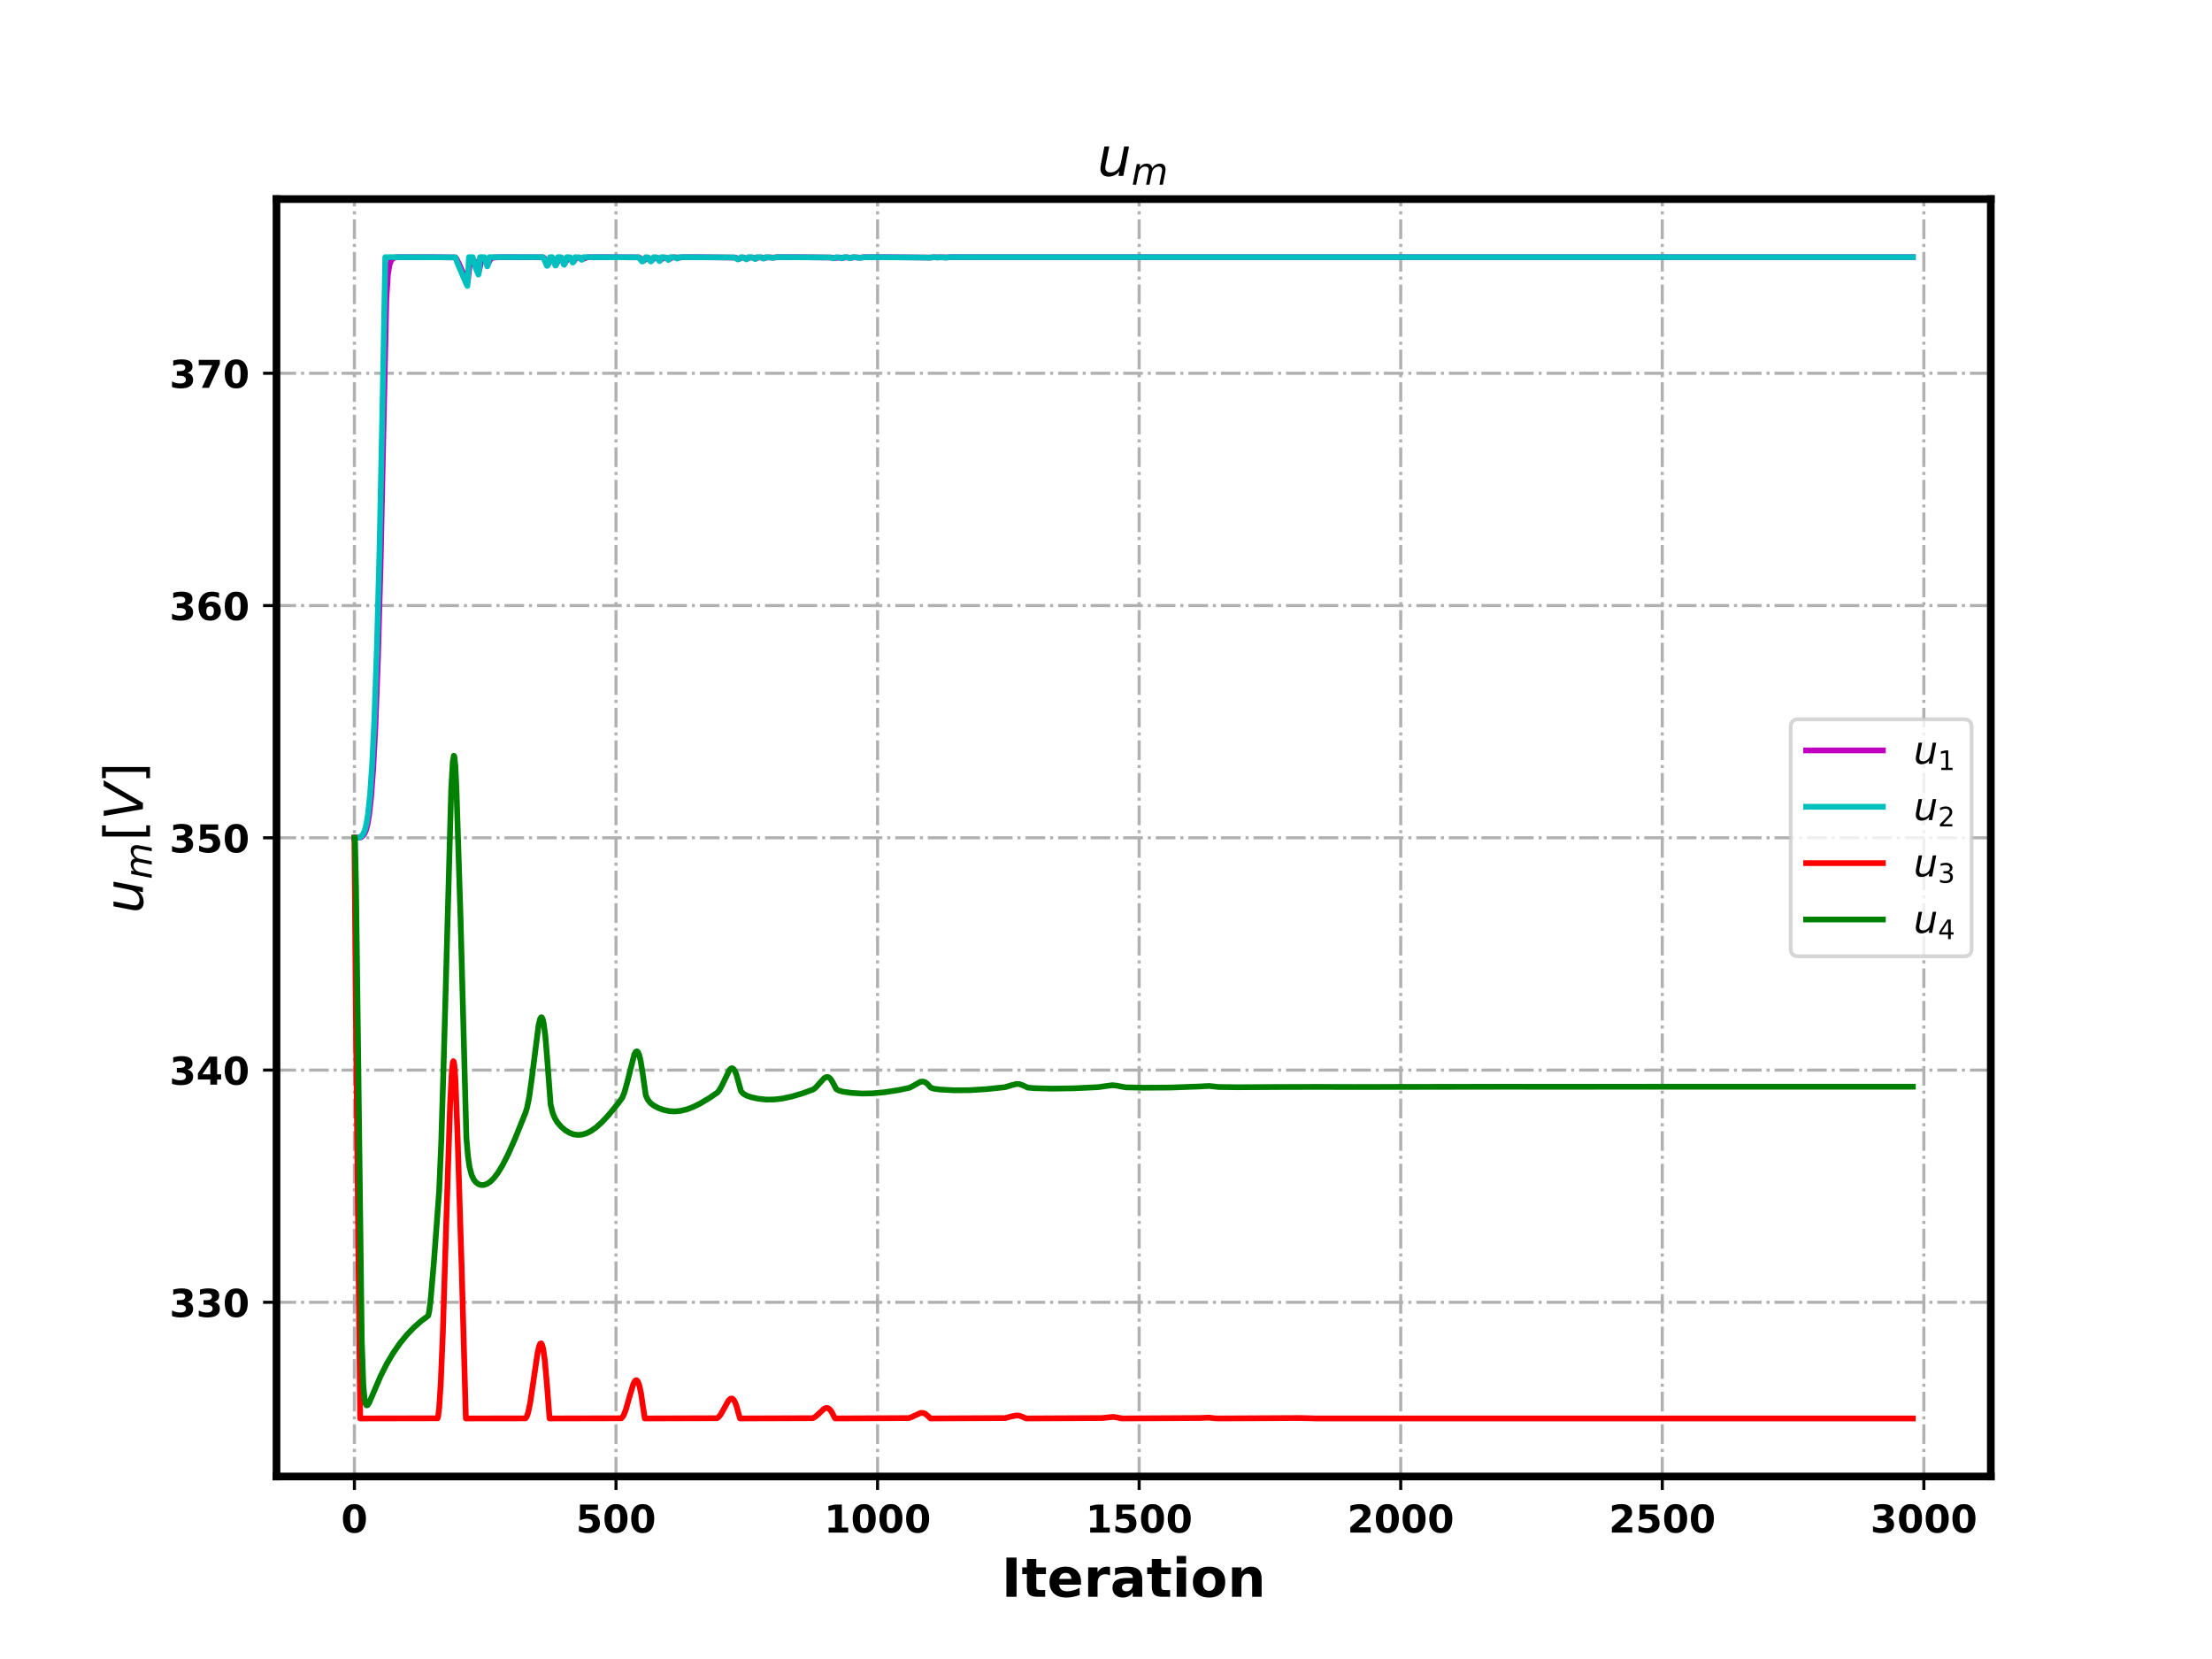 <?xml version="1.0" encoding="utf-8" standalone="no"?>
<!DOCTYPE svg PUBLIC "-//W3C//DTD SVG 1.1//EN"
  "http://www.w3.org/Graphics/SVG/1.1/DTD/svg11.dtd">
<!-- Created with matplotlib (http://matplotlib.org/) -->
<svg height="432pt" version="1.1" viewBox="0 0 576 432" width="576pt" xmlns="http://www.w3.org/2000/svg" xmlns:xlink="http://www.w3.org/1999/xlink">
 <defs>
  <style type="text/css">
*{stroke-linecap:butt;stroke-linejoin:round;}
  </style>
 </defs>
 <g id="figure_1">
  <g id="patch_1">
   <path d="M 0 432 
L 576 432 
L 576 0 
L 0 0 
z
" style="fill:#ffffff;"/>
  </g>
  <g id="axes_1">
   <g id="patch_2">
    <path d="M 72 384.48 
L 518.4 384.48 
L 518.4 51.84 
L 72 51.84 
z
" style="fill:#ffffff;"/>
   </g>
   <g id="matplotlib.axis_1">
    <g id="xtick_1">
     <g id="line2d_1">
      <path clip-path="url(#p6defac2d42)" d="M 92.291 384.48 
L 92.291 51.84 
" style="fill:none;stroke:#b0b0b0;stroke-dasharray:5.12,1.28,0.8,1.28;stroke-dashoffset:0;stroke-width:0.8;"/>
     </g>
     <g id="line2d_2">
      <defs>
       <path d="M 0 0 
L 0 3.5 
" id="md6a4ac9b6b" style="stroke:#000000;stroke-width:0.8;"/>
      </defs>
      <g>
       <use style="stroke:#000000;stroke-width:0.8;" x="92.291" xlink:href="#md6a4ac9b6b" y="384.48"/>
      </g>
     </g>
     <g id="text_1">
      <!-- 0 -->
      <defs>
       <path d="M 46 36.531 
Q 46 50.203 43.438 55.781 
Q 40.875 61.375 34.812 61.375 
Q 28.766 61.375 26.172 55.781 
Q 23.578 50.203 23.578 36.531 
Q 23.578 22.703 26.172 17.031 
Q 28.766 11.375 34.812 11.375 
Q 40.828 11.375 43.406 17.031 
Q 46 22.703 46 36.531 
z
M 64.797 36.375 
Q 64.797 18.266 56.984 8.422 
Q 49.172 -1.422 34.812 -1.422 
Q 20.406 -1.422 12.594 8.422 
Q 4.781 18.266 4.781 36.375 
Q 4.781 54.547 12.594 64.375 
Q 20.406 74.219 34.812 74.219 
Q 49.172 74.219 56.984 64.375 
Q 64.797 54.547 64.797 36.375 
z
" id="DejaVuSans-Bold-30"/>
      </defs>
      <g transform="translate(88.812 399.078)scale(0.1 -0.1)">
       <use xlink:href="#DejaVuSans-Bold-30"/>
      </g>
     </g>
    </g>
    <g id="xtick_2">
     <g id="line2d_3">
      <path clip-path="url(#p6defac2d42)" d="M 160.404 384.48 
L 160.404 51.84 
" style="fill:none;stroke:#b0b0b0;stroke-dasharray:5.12,1.28,0.8,1.28;stroke-dashoffset:0;stroke-width:0.8;"/>
     </g>
     <g id="line2d_4">
      <g>
       <use style="stroke:#000000;stroke-width:0.8;" x="160.404" xlink:href="#md6a4ac9b6b" y="384.48"/>
      </g>
     </g>
     <g id="text_2">
      <!-- 500 -->
      <defs>
       <path d="M 10.594 72.906 
L 57.328 72.906 
L 57.328 59.078 
L 25.594 59.078 
L 25.594 47.797 
Q 27.734 48.391 29.906 48.703 
Q 32.078 49.031 34.422 49.031 
Q 47.75 49.031 55.172 42.359 
Q 62.594 35.688 62.594 23.781 
Q 62.594 11.969 54.516 5.266 
Q 46.438 -1.422 32.078 -1.422 
Q 25.875 -1.422 19.797 -0.219 
Q 13.719 0.984 7.719 3.422 
L 7.719 18.219 
Q 13.672 14.797 19.016 13.078 
Q 24.359 11.375 29.109 11.375 
Q 35.938 11.375 39.859 14.719 
Q 43.797 18.062 43.797 23.781 
Q 43.797 29.547 39.859 32.859 
Q 35.938 36.188 29.109 36.188 
Q 25.047 36.188 20.453 35.125 
Q 15.875 34.078 10.594 31.891 
z
" id="DejaVuSans-Bold-35"/>
      </defs>
      <g transform="translate(149.967 399.078)scale(0.1 -0.1)">
       <use xlink:href="#DejaVuSans-Bold-35"/>
       <use x="69.58" xlink:href="#DejaVuSans-Bold-30"/>
       <use x="139.16" xlink:href="#DejaVuSans-Bold-30"/>
      </g>
     </g>
    </g>
    <g id="xtick_3">
     <g id="line2d_5">
      <path clip-path="url(#p6defac2d42)" d="M 228.517 384.48 
L 228.517 51.84 
" style="fill:none;stroke:#b0b0b0;stroke-dasharray:5.12,1.28,0.8,1.28;stroke-dashoffset:0;stroke-width:0.8;"/>
     </g>
     <g id="line2d_6">
      <g>
       <use style="stroke:#000000;stroke-width:0.8;" x="228.517" xlink:href="#md6a4ac9b6b" y="384.48"/>
      </g>
     </g>
     <g id="text_3">
      <!-- 1000 -->
      <defs>
       <path d="M 11.719 12.984 
L 28.328 12.984 
L 28.328 60.109 
L 11.281 56.594 
L 11.281 69.391 
L 28.219 72.906 
L 46.094 72.906 
L 46.094 12.984 
L 62.703 12.984 
L 62.703 0 
L 11.719 0 
z
" id="DejaVuSans-Bold-31"/>
      </defs>
      <g transform="translate(214.602 399.078)scale(0.1 -0.1)">
       <use xlink:href="#DejaVuSans-Bold-31"/>
       <use x="69.58" xlink:href="#DejaVuSans-Bold-30"/>
       <use x="139.16" xlink:href="#DejaVuSans-Bold-30"/>
       <use x="208.74" xlink:href="#DejaVuSans-Bold-30"/>
      </g>
     </g>
    </g>
    <g id="xtick_4">
     <g id="line2d_7">
      <path clip-path="url(#p6defac2d42)" d="M 296.63 384.48 
L 296.63 51.84 
" style="fill:none;stroke:#b0b0b0;stroke-dasharray:5.12,1.28,0.8,1.28;stroke-dashoffset:0;stroke-width:0.8;"/>
     </g>
     <g id="line2d_8">
      <g>
       <use style="stroke:#000000;stroke-width:0.8;" x="296.63" xlink:href="#md6a4ac9b6b" y="384.48"/>
      </g>
     </g>
     <g id="text_4">
      <!-- 1500 -->
      <g transform="translate(282.715 399.078)scale(0.1 -0.1)">
       <use xlink:href="#DejaVuSans-Bold-31"/>
       <use x="69.58" xlink:href="#DejaVuSans-Bold-35"/>
       <use x="139.16" xlink:href="#DejaVuSans-Bold-30"/>
       <use x="208.74" xlink:href="#DejaVuSans-Bold-30"/>
      </g>
     </g>
    </g>
    <g id="xtick_5">
     <g id="line2d_9">
      <path clip-path="url(#p6defac2d42)" d="M 364.744 384.48 
L 364.744 51.84 
" style="fill:none;stroke:#b0b0b0;stroke-dasharray:5.12,1.28,0.8,1.28;stroke-dashoffset:0;stroke-width:0.8;"/>
     </g>
     <g id="line2d_10">
      <g>
       <use style="stroke:#000000;stroke-width:0.8;" x="364.744" xlink:href="#md6a4ac9b6b" y="384.48"/>
      </g>
     </g>
     <g id="text_5">
      <!-- 2000 -->
      <defs>
       <path d="M 28.812 13.812 
L 60.891 13.812 
L 60.891 0 
L 7.906 0 
L 7.906 13.812 
L 34.516 37.312 
Q 38.094 40.531 39.797 43.609 
Q 41.5 46.688 41.5 50 
Q 41.5 55.125 38.062 58.25 
Q 34.625 61.375 28.906 61.375 
Q 24.516 61.375 19.281 59.5 
Q 14.062 57.625 8.109 53.906 
L 8.109 69.922 
Q 14.453 72.016 20.656 73.109 
Q 26.859 74.219 32.812 74.219 
Q 45.906 74.219 53.156 68.453 
Q 60.406 62.703 60.406 52.391 
Q 60.406 46.438 57.328 41.281 
Q 54.25 36.141 44.391 27.484 
z
" id="DejaVuSans-Bold-32"/>
      </defs>
      <g transform="translate(350.828 399.078)scale(0.1 -0.1)">
       <use xlink:href="#DejaVuSans-Bold-32"/>
       <use x="69.58" xlink:href="#DejaVuSans-Bold-30"/>
       <use x="139.16" xlink:href="#DejaVuSans-Bold-30"/>
       <use x="208.74" xlink:href="#DejaVuSans-Bold-30"/>
      </g>
     </g>
    </g>
    <g id="xtick_6">
     <g id="line2d_11">
      <path clip-path="url(#p6defac2d42)" d="M 432.857 384.48 
L 432.857 51.84 
" style="fill:none;stroke:#b0b0b0;stroke-dasharray:5.12,1.28,0.8,1.28;stroke-dashoffset:0;stroke-width:0.8;"/>
     </g>
     <g id="line2d_12">
      <g>
       <use style="stroke:#000000;stroke-width:0.8;" x="432.857" xlink:href="#md6a4ac9b6b" y="384.48"/>
      </g>
     </g>
     <g id="text_6">
      <!-- 2500 -->
      <g transform="translate(418.941 399.078)scale(0.1 -0.1)">
       <use xlink:href="#DejaVuSans-Bold-32"/>
       <use x="69.58" xlink:href="#DejaVuSans-Bold-35"/>
       <use x="139.16" xlink:href="#DejaVuSans-Bold-30"/>
       <use x="208.74" xlink:href="#DejaVuSans-Bold-30"/>
      </g>
     </g>
    </g>
    <g id="xtick_7">
     <g id="line2d_13">
      <path clip-path="url(#p6defac2d42)" d="M 500.97 384.48 
L 500.97 51.84 
" style="fill:none;stroke:#b0b0b0;stroke-dasharray:5.12,1.28,0.8,1.28;stroke-dashoffset:0;stroke-width:0.8;"/>
     </g>
     <g id="line2d_14">
      <g>
       <use style="stroke:#000000;stroke-width:0.8;" x="500.97" xlink:href="#md6a4ac9b6b" y="384.48"/>
      </g>
     </g>
     <g id="text_7">
      <!-- 3000 -->
      <defs>
       <path d="M 46.578 39.312 
Q 53.953 37.406 57.781 32.688 
Q 61.625 27.984 61.625 20.703 
Q 61.625 9.859 53.312 4.219 
Q 45.016 -1.422 29.109 -1.422 
Q 23.484 -1.422 17.844 -0.516 
Q 12.203 0.391 6.688 2.203 
L 6.688 16.703 
Q 11.969 14.062 17.156 12.719 
Q 22.359 11.375 27.391 11.375 
Q 34.859 11.375 38.844 13.953 
Q 42.828 16.547 42.828 21.391 
Q 42.828 26.375 38.75 28.938 
Q 34.672 31.5 26.703 31.5 
L 19.188 31.5 
L 19.188 43.609 
L 27.094 43.609 
Q 34.188 43.609 37.641 45.828 
Q 41.109 48.047 41.109 52.594 
Q 41.109 56.781 37.734 59.078 
Q 34.375 61.375 28.219 61.375 
Q 23.688 61.375 19.047 60.344 
Q 14.406 59.328 9.812 57.328 
L 9.812 71.094 
Q 15.375 72.656 20.844 73.438 
Q 26.312 74.219 31.594 74.219 
Q 45.797 74.219 52.844 69.547 
Q 59.906 64.891 59.906 55.516 
Q 59.906 49.125 56.531 45.047 
Q 53.172 40.969 46.578 39.312 
z
" id="DejaVuSans-Bold-33"/>
      </defs>
      <g transform="translate(487.054 399.078)scale(0.1 -0.1)">
       <use xlink:href="#DejaVuSans-Bold-33"/>
       <use x="69.58" xlink:href="#DejaVuSans-Bold-30"/>
       <use x="139.16" xlink:href="#DejaVuSans-Bold-30"/>
       <use x="208.74" xlink:href="#DejaVuSans-Bold-30"/>
      </g>
     </g>
    </g>
    <g id="text_8">
     <!-- Iteration -->
     <defs>
      <path d="M 9.188 72.906 
L 27.984 72.906 
L 27.984 0 
L 9.188 0 
z
" id="DejaVuSans-Bold-49"/>
      <path d="M 27.484 70.219 
L 27.484 54.688 
L 45.516 54.688 
L 45.516 42.188 
L 27.484 42.188 
L 27.484 19 
Q 27.484 15.188 29 13.844 
Q 30.516 12.5 35.016 12.5 
L 44 12.5 
L 44 0 
L 29 0 
Q 18.656 0 14.328 4.312 
Q 10.016 8.641 10.016 19 
L 10.016 42.188 
L 1.312 42.188 
L 1.312 54.688 
L 10.016 54.688 
L 10.016 70.219 
z
" id="DejaVuSans-Bold-74"/>
      <path d="M 62.984 27.484 
L 62.984 22.516 
L 22.125 22.516 
Q 22.75 16.359 26.562 13.281 
Q 30.375 10.203 37.203 10.203 
Q 42.719 10.203 48.5 11.844 
Q 54.297 13.484 60.406 16.797 
L 60.406 3.328 
Q 54.203 0.984 48 -0.219 
Q 41.797 -1.422 35.594 -1.422 
Q 20.75 -1.422 12.516 6.125 
Q 4.297 13.672 4.297 27.297 
Q 4.297 40.672 12.375 48.328 
Q 20.453 56 34.625 56 
Q 47.516 56 55.25 48.234 
Q 62.984 40.484 62.984 27.484 
z
M 45.016 33.297 
Q 45.016 38.281 42.109 41.328 
Q 39.203 44.391 34.516 44.391 
Q 29.438 44.391 26.266 41.531 
Q 23.094 38.672 22.312 33.297 
z
" id="DejaVuSans-Bold-65"/>
      <path d="M 49.031 39.797 
Q 46.734 40.875 44.453 41.375 
Q 42.188 41.891 39.891 41.891 
Q 33.156 41.891 29.516 37.562 
Q 25.875 33.25 25.875 25.203 
L 25.875 0 
L 8.406 0 
L 8.406 54.688 
L 25.875 54.688 
L 25.875 45.703 
Q 29.25 51.078 33.609 53.531 
Q 37.984 56 44.094 56 
Q 44.969 56 45.984 55.922 
Q 47.016 55.859 48.969 55.609 
z
" id="DejaVuSans-Bold-72"/>
      <path d="M 32.906 24.609 
Q 27.438 24.609 24.672 22.75 
Q 21.922 20.906 21.922 17.281 
Q 21.922 13.969 24.141 12.078 
Q 26.375 10.203 30.328 10.203 
Q 35.25 10.203 38.625 13.734 
Q 42 17.281 42 22.609 
L 42 24.609 
z
M 59.625 31.203 
L 59.625 0 
L 42 0 
L 42 8.109 
Q 38.484 3.125 34.078 0.844 
Q 29.688 -1.422 23.391 -1.422 
Q 14.891 -1.422 9.594 3.531 
Q 4.297 8.5 4.297 16.406 
Q 4.297 26.031 10.906 30.516 
Q 17.531 35.016 31.688 35.016 
L 42 35.016 
L 42 36.375 
Q 42 40.531 38.719 42.453 
Q 35.453 44.391 28.516 44.391 
Q 22.906 44.391 18.062 43.266 
Q 13.234 42.141 9.078 39.891 
L 9.078 53.219 
Q 14.703 54.594 20.359 55.297 
Q 26.031 56 31.688 56 
Q 46.484 56 53.047 50.172 
Q 59.625 44.344 59.625 31.203 
z
" id="DejaVuSans-Bold-61"/>
      <path d="M 8.406 54.688 
L 25.875 54.688 
L 25.875 0 
L 8.406 0 
z
M 8.406 75.984 
L 25.875 75.984 
L 25.875 61.719 
L 8.406 61.719 
z
" id="DejaVuSans-Bold-69"/>
      <path d="M 34.422 43.5 
Q 28.609 43.5 25.562 39.328 
Q 22.516 35.156 22.516 27.297 
Q 22.516 19.438 25.562 15.25 
Q 28.609 11.078 34.422 11.078 
Q 40.141 11.078 43.156 15.25 
Q 46.188 19.438 46.188 27.297 
Q 46.188 35.156 43.156 39.328 
Q 40.141 43.5 34.422 43.5 
z
M 34.422 56 
Q 48.531 56 56.469 48.375 
Q 64.406 40.766 64.406 27.297 
Q 64.406 13.812 56.469 6.188 
Q 48.531 -1.422 34.422 -1.422 
Q 20.266 -1.422 12.281 6.188 
Q 4.297 13.812 4.297 27.297 
Q 4.297 40.766 12.281 48.375 
Q 20.266 56 34.422 56 
z
" id="DejaVuSans-Bold-6f"/>
      <path d="M 63.375 33.297 
L 63.375 0 
L 45.797 0 
L 45.797 5.422 
L 45.797 25.484 
Q 45.797 32.562 45.484 35.25 
Q 45.172 37.938 44.391 39.203 
Q 43.359 40.922 41.594 41.875 
Q 39.844 42.828 37.594 42.828 
Q 32.125 42.828 29 38.594 
Q 25.875 34.375 25.875 26.906 
L 25.875 0 
L 8.406 0 
L 8.406 54.688 
L 25.875 54.688 
L 25.875 46.688 
Q 29.828 51.469 34.266 53.734 
Q 38.719 56 44.094 56 
Q 53.562 56 58.469 50.188 
Q 63.375 44.391 63.375 33.297 
z
" id="DejaVuSans-Bold-6e"/>
     </defs>
     <g transform="translate(260.788 415.796)scale(0.14 -0.14)">
      <use xlink:href="#DejaVuSans-Bold-49"/>
      <use x="37.207" xlink:href="#DejaVuSans-Bold-74"/>
      <use x="85.01" xlink:href="#DejaVuSans-Bold-65"/>
      <use x="152.832" xlink:href="#DejaVuSans-Bold-72"/>
      <use x="202.148" xlink:href="#DejaVuSans-Bold-61"/>
      <use x="269.629" xlink:href="#DejaVuSans-Bold-74"/>
      <use x="317.432" xlink:href="#DejaVuSans-Bold-69"/>
      <use x="351.709" xlink:href="#DejaVuSans-Bold-6f"/>
      <use x="420.41" xlink:href="#DejaVuSans-Bold-6e"/>
     </g>
    </g>
   </g>
   <g id="matplotlib.axis_2">
    <g id="ytick_1">
     <g id="line2d_15">
      <path clip-path="url(#p6defac2d42)" d="M 72 339.12 
L 518.4 339.12 
" style="fill:none;stroke:#b0b0b0;stroke-dasharray:5.12,1.28,0.8,1.28;stroke-dashoffset:0;stroke-width:0.8;"/>
     </g>
     <g id="line2d_16">
      <defs>
       <path d="M 0 0 
L -3.5 0 
" id="mb6a108bfce" style="stroke:#000000;stroke-width:0.8;"/>
      </defs>
      <g>
       <use style="stroke:#000000;stroke-width:0.8;" x="72" xlink:href="#mb6a108bfce" y="339.12"/>
      </g>
     </g>
     <g id="text_9">
      <!-- 330 -->
      <g transform="translate(44.127 342.919)scale(0.1 -0.1)">
       <use xlink:href="#DejaVuSans-Bold-33"/>
       <use x="69.58" xlink:href="#DejaVuSans-Bold-33"/>
       <use x="139.16" xlink:href="#DejaVuSans-Bold-30"/>
      </g>
     </g>
    </g>
    <g id="ytick_2">
     <g id="line2d_17">
      <path clip-path="url(#p6defac2d42)" d="M 72 278.64 
L 518.4 278.64 
" style="fill:none;stroke:#b0b0b0;stroke-dasharray:5.12,1.28,0.8,1.28;stroke-dashoffset:0;stroke-width:0.8;"/>
     </g>
     <g id="line2d_18">
      <g>
       <use style="stroke:#000000;stroke-width:0.8;" x="72" xlink:href="#mb6a108bfce" y="278.64"/>
      </g>
     </g>
     <g id="text_10">
      <!-- 340 -->
      <defs>
       <path d="M 36.812 57.422 
L 16.219 26.906 
L 36.812 26.906 
z
M 33.688 72.906 
L 54.594 72.906 
L 54.594 26.906 
L 64.984 26.906 
L 64.984 13.281 
L 54.594 13.281 
L 54.594 0 
L 36.812 0 
L 36.812 13.281 
L 4.5 13.281 
L 4.5 29.391 
z
" id="DejaVuSans-Bold-34"/>
      </defs>
      <g transform="translate(44.127 282.439)scale(0.1 -0.1)">
       <use xlink:href="#DejaVuSans-Bold-33"/>
       <use x="69.58" xlink:href="#DejaVuSans-Bold-34"/>
       <use x="139.16" xlink:href="#DejaVuSans-Bold-30"/>
      </g>
     </g>
    </g>
    <g id="ytick_3">
     <g id="line2d_19">
      <path clip-path="url(#p6defac2d42)" d="M 72 218.16 
L 518.4 218.16 
" style="fill:none;stroke:#b0b0b0;stroke-dasharray:5.12,1.28,0.8,1.28;stroke-dashoffset:0;stroke-width:0.8;"/>
     </g>
     <g id="line2d_20">
      <g>
       <use style="stroke:#000000;stroke-width:0.8;" x="72" xlink:href="#mb6a108bfce" y="218.16"/>
      </g>
     </g>
     <g id="text_11">
      <!-- 350 -->
      <g transform="translate(44.127 221.959)scale(0.1 -0.1)">
       <use xlink:href="#DejaVuSans-Bold-33"/>
       <use x="69.58" xlink:href="#DejaVuSans-Bold-35"/>
       <use x="139.16" xlink:href="#DejaVuSans-Bold-30"/>
      </g>
     </g>
    </g>
    <g id="ytick_4">
     <g id="line2d_21">
      <path clip-path="url(#p6defac2d42)" d="M 72 157.68 
L 518.4 157.68 
" style="fill:none;stroke:#b0b0b0;stroke-dasharray:5.12,1.28,0.8,1.28;stroke-dashoffset:0;stroke-width:0.8;"/>
     </g>
     <g id="line2d_22">
      <g>
       <use style="stroke:#000000;stroke-width:0.8;" x="72" xlink:href="#mb6a108bfce" y="157.68"/>
      </g>
     </g>
     <g id="text_12">
      <!-- 360 -->
      <defs>
       <path d="M 36.188 35.984 
Q 31.25 35.984 28.781 32.781 
Q 26.312 29.594 26.312 23.188 
Q 26.312 16.797 28.781 13.594 
Q 31.25 10.406 36.188 10.406 
Q 41.156 10.406 43.625 13.594 
Q 46.094 16.797 46.094 23.188 
Q 46.094 29.594 43.625 32.781 
Q 41.156 35.984 36.188 35.984 
z
M 59.422 71 
L 59.422 57.516 
Q 54.781 59.719 50.672 60.766 
Q 46.578 61.812 42.672 61.812 
Q 34.281 61.812 29.594 57.141 
Q 24.906 52.484 24.125 43.312 
Q 27.344 45.703 31.094 46.891 
Q 34.859 48.094 39.312 48.094 
Q 50.484 48.094 57.344 41.547 
Q 64.203 35.016 64.203 24.422 
Q 64.203 12.703 56.531 5.641 
Q 48.875 -1.422 35.984 -1.422 
Q 21.781 -1.422 13.984 8.172 
Q 6.203 17.781 6.203 35.406 
Q 6.203 53.469 15.312 63.797 
Q 24.422 74.125 40.281 74.125 
Q 45.312 74.125 50.047 73.344 
Q 54.781 72.562 59.422 71 
z
" id="DejaVuSans-Bold-36"/>
      </defs>
      <g transform="translate(44.127 161.479)scale(0.1 -0.1)">
       <use xlink:href="#DejaVuSans-Bold-33"/>
       <use x="69.58" xlink:href="#DejaVuSans-Bold-36"/>
       <use x="139.16" xlink:href="#DejaVuSans-Bold-30"/>
      </g>
     </g>
    </g>
    <g id="ytick_5">
     <g id="line2d_23">
      <path clip-path="url(#p6defac2d42)" d="M 72 97.2 
L 518.4 97.2 
" style="fill:none;stroke:#b0b0b0;stroke-dasharray:5.12,1.28,0.8,1.28;stroke-dashoffset:0;stroke-width:0.8;"/>
     </g>
     <g id="line2d_24">
      <g>
       <use style="stroke:#000000;stroke-width:0.8;" x="72" xlink:href="#mb6a108bfce" y="97.2"/>
      </g>
     </g>
     <g id="text_13">
      <!-- 370 -->
      <defs>
       <path d="M 6.688 72.906 
L 61.625 72.906 
L 61.625 62.312 
L 33.203 0 
L 14.891 0 
L 41.797 59.078 
L 6.688 59.078 
z
" id="DejaVuSans-Bold-37"/>
      </defs>
      <g transform="translate(44.127 100.999)scale(0.1 -0.1)">
       <use xlink:href="#DejaVuSans-Bold-33"/>
       <use x="69.58" xlink:href="#DejaVuSans-Bold-37"/>
       <use x="139.16" xlink:href="#DejaVuSans-Bold-30"/>
      </g>
     </g>
    </g>
    <g id="text_14">
     <!-- $u_{m}[V]$ -->
     <defs>
      <path d="M 6.688 21.688 
L 13.094 54.688 
L 22.125 54.688 
L 15.719 22.016 
Q 15.234 19.625 15.016 17.922 
Q 14.797 16.219 14.797 15.094 
Q 14.797 10.938 17.328 8.656 
Q 19.875 6.391 24.516 6.391 
Q 31.734 6.391 37 11.266 
Q 42.281 16.156 43.891 24.422 
L 49.906 54.688 
L 58.891 54.688 
L 48.297 0 
L 39.312 0 
L 41.109 8.594 
Q 37.312 3.812 32.062 1.188 
Q 26.812 -1.422 20.906 -1.422 
Q 13.719 -1.422 9.719 2.516 
Q 5.719 6.453 5.719 13.484 
Q 5.719 14.938 5.953 17.141 
Q 6.203 19.344 6.688 21.688 
z
" id="DejaVuSans-Oblique-75"/>
      <path d="M 89.797 33.016 
L 83.406 0 
L 74.422 0 
L 80.719 32.719 
Q 81.109 34.812 81.297 36.328 
Q 81.5 37.844 81.5 38.922 
Q 81.5 43.312 79.047 45.75 
Q 76.609 48.188 72.219 48.188 
Q 65.672 48.188 60.547 43.281 
Q 55.422 38.375 53.906 30.516 
L 47.906 0 
L 38.922 0 
L 45.312 32.719 
Q 45.703 34.516 45.891 36.047 
Q 46.094 37.594 46.094 38.812 
Q 46.094 43.266 43.656 45.719 
Q 41.219 48.188 36.922 48.188 
Q 30.281 48.188 25.141 43.281 
Q 20.016 38.375 18.5 30.516 
L 12.5 0 
L 3.516 0 
L 14.203 54.688 
L 23.188 54.688 
L 21.484 46.188 
Q 25.141 50.984 30.047 53.484 
Q 34.969 56 40.578 56 
Q 46.531 56 50.359 52.875 
Q 54.203 49.75 54.984 44.188 
Q 59.078 49.953 64.469 52.969 
Q 69.875 56 75.875 56 
Q 82.906 56 86.734 51.953 
Q 90.578 47.906 90.578 40.484 
Q 90.578 38.875 90.375 36.938 
Q 90.188 35.016 89.797 33.016 
z
" id="DejaVuSans-Oblique-6d"/>
      <path d="M 8.594 75.984 
L 29.297 75.984 
L 29.297 69 
L 17.578 69 
L 17.578 -6.203 
L 29.297 -6.203 
L 29.297 -13.188 
L 8.594 -13.188 
z
" id="DejaVuSans-5b"/>
      <path d="M 20.609 0 
L 7.812 72.906 
L 17.484 72.906 
L 28.078 10.203 
L 63.484 72.906 
L 74.219 72.906 
L 32.078 0 
z
" id="DejaVuSans-Oblique-56"/>
      <path d="M 30.422 75.984 
L 30.422 -13.188 
L 9.719 -13.188 
L 9.719 -6.203 
L 21.391 -6.203 
L 21.391 69 
L 9.719 69 
L 9.719 75.984 
z
" id="DejaVuSans-5d"/>
     </defs>
     <g transform="translate(37.215 237.83)rotate(-90)scale(0.14 -0.14)">
      <use transform="translate(0 0.016)" xlink:href="#DejaVuSans-Oblique-75"/>
      <use transform="translate(63.379 -16.391)scale(0.7)" xlink:href="#DejaVuSans-Oblique-6d"/>
      <use transform="translate(134.302 0.016)" xlink:href="#DejaVuSans-5b"/>
      <use transform="translate(173.315 0.016)" xlink:href="#DejaVuSans-Oblique-56"/>
      <use transform="translate(241.724 0.016)" xlink:href="#DejaVuSans-5d"/>
     </g>
    </g>
   </g>
   <g id="line2d_25">
    <path clip-path="url(#p6defac2d42)" d="M 92.291 218.16 
L 93.926 218.058 
L 94.471 217.666 
L 94.879 217.125 
L 95.288 216.205 
L 95.697 214.685 
L 96.105 212.316 
L 96.65 207.395 
L 97.195 199.933 
L 97.74 189.404 
L 98.421 171.238 
L 99.102 146.846 
L 99.92 108.659 
L 100.601 77.925 
L 101.009 71.523 
L 101.418 68.955 
L 101.827 67.87 
L 102.235 67.365 
L 102.78 67.069 
L 103.598 66.962 
L 112.044 66.96 
L 118.583 67.037 
L 118.855 67.352 
L 119.536 68.762 
L 121.58 73.268 
L 121.716 73.469 
L 121.852 72.927 
L 122.261 69.22 
L 122.533 68.193 
L 122.942 67.574 
L 123.214 67.484 
L 123.487 67.914 
L 124.713 70.524 
L 125.394 67.812 
L 125.803 67.354 
L 126.211 67.229 
L 126.484 67.587 
L 127.029 68.627 
L 127.165 68.566 
L 127.71 67.457 
L 128.118 67.175 
L 128.8 67.033 
L 130.707 66.96 
L 141.469 67.005 
L 141.741 67.224 
L 142.15 67.962 
L 142.558 68.662 
L 142.831 68.675 
L 143.103 68.234 
L 143.512 67.485 
L 143.921 67.24 
L 144.193 67.491 
L 144.874 68.577 
L 145.01 68.461 
L 145.555 67.437 
L 145.964 67.173 
L 146.237 67.167 
L 146.509 67.503 
L 147.054 68.384 
L 147.19 68.338 
L 147.871 67.302 
L 148.416 67.094 
L 148.689 67.232 
L 149.37 67.972 
L 149.506 67.889 
L 149.915 67.338 
L 150.323 67.12 
L 150.868 67.047 
L 151.277 67.267 
L 151.686 67.443 
L 153.048 66.995 
L 155.909 66.96 
L 166.398 67.013 
L 166.807 67.297 
L 167.488 67.862 
L 167.76 67.778 
L 168.578 67.125 
L 168.85 67.129 
L 169.259 67.469 
L 169.667 67.782 
L 169.94 67.613 
L 170.349 67.222 
L 170.893 67.051 
L 171.166 67.112 
L 171.983 67.682 
L 172.937 67.068 
L 173.482 67.085 
L 174.299 67.463 
L 174.98 67.079 
L 175.661 67.005 
L 176.887 67.091 
L 177.705 66.984 
L 181.383 66.96 
L 191.464 67.068 
L 192.417 67.428 
L 192.962 67.169 
L 193.507 67.035 
L 193.916 67.143 
L 194.461 67.389 
L 194.733 67.311 
L 195.278 67.065 
L 195.959 67.037 
L 196.913 67.294 
L 197.458 67.059 
L 198.275 67.025 
L 199.092 67.226 
L 199.91 67.008 
L 200.863 67.041 
L 201.408 67.089 
L 202.362 66.977 
L 207.13 66.96 
L 216.393 67.053 
L 217.21 67.208 
L 218.709 67.058 
L 219.39 67.18 
L 220.48 66.985 
L 221.161 67.104 
L 221.706 67.136 
L 222.387 66.999 
L 223.341 67.045 
L 223.886 67.102 
L 224.975 66.976 
L 230.561 66.96 
L 241.459 67.054 
L 242.276 67.061 
L 243.23 66.985 
L 244.592 67.012 
L 245.682 66.997 
L 246.635 67.028 
L 247.725 66.971 
L 249.632 66.97 
L 258.623 66.96 
L 498.109 66.96 
L 498.109 66.96 
" style="fill:none;stroke:#bf00bf;stroke-linecap:square;stroke-width:1.5;"/>
   </g>
   <g id="line2d_26">
    <path clip-path="url(#p6defac2d42)" d="M 92.291 218.16 
L 93.653 218.073 
L 94.198 217.644 
L 94.607 217.08 
L 95.015 216.129 
L 95.424 214.532 
L 95.833 212.013 
L 96.378 206.769 
L 96.923 198.84 
L 97.468 187.708 
L 98.149 168.617 
L 98.83 143.143 
L 99.647 103.506 
L 100.328 66.96 
L 118.583 67.002 
L 119.127 68.518 
L 121.58 74.254 
L 121.716 74.466 
L 122.124 66.96 
L 123.078 66.96 
L 123.351 68 
L 123.895 69.832 
L 124.577 71.5 
L 124.713 70.735 
L 124.985 66.96 
L 126.075 66.96 
L 126.211 67.161 
L 126.892 69.35 
L 127.029 69.133 
L 127.437 66.96 
L 141.332 66.96 
L 141.605 67.302 
L 142.422 69.218 
L 142.558 69.178 
L 142.831 68.536 
L 143.24 66.96 
L 143.784 66.96 
L 144.057 67.519 
L 144.602 69.133 
L 144.738 69.12 
L 144.874 68.794 
L 145.283 66.96 
L 146.1 66.981 
L 146.373 67.635 
L 146.781 68.853 
L 146.918 68.942 
L 147.054 68.743 
L 147.599 66.96 
L 148.416 66.993 
L 148.689 67.514 
L 149.097 68.35 
L 149.234 68.352 
L 149.37 68.126 
L 149.778 66.96 
L 150.868 67.053 
L 151.413 67.64 
L 151.549 67.631 
L 151.822 67.238 
L 151.958 66.96 
L 166.262 67.004 
L 166.67 67.448 
L 167.215 68.105 
L 167.488 68.013 
L 167.897 67.291 
L 168.169 66.96 
L 168.714 67.028 
L 169.123 67.666 
L 169.395 68.044 
L 169.531 68.073 
L 169.667 67.948 
L 170.212 66.96 
L 171.03 67.066 
L 171.711 67.979 
L 171.847 67.914 
L 172.12 67.316 
L 172.256 66.96 
L 173.346 67.056 
L 174.027 67.698 
L 174.299 67.395 
L 174.572 66.96 
L 175.661 66.997 
L 176.343 67.326 
L 176.615 67.147 
L 176.887 66.96 
L 191.191 67.033 
L 192.145 67.563 
L 192.417 67.421 
L 192.962 66.96 
L 193.643 67.071 
L 194.324 67.544 
L 194.597 67.345 
L 194.869 66.96 
L 195.823 67.01 
L 196.64 67.465 
L 196.913 67.165 
L 197.049 66.96 
L 198.139 67.008 
L 198.82 67.349 
L 199.092 67.196 
L 199.365 66.96 
L 200.727 67.07 
L 201.136 67.156 
L 202.498 66.96 
L 216.121 67.042 
L 216.938 67.279 
L 217.347 67.132 
L 217.755 66.96 
L 218.436 67.02 
L 219.118 67.269 
L 219.39 67.161 
L 219.799 66.96 
L 220.752 67.039 
L 221.297 67.243 
L 221.57 67.167 
L 221.978 66.96 
L 223.068 67.029 
L 223.613 67.167 
L 225.248 66.971 
L 226.201 67.015 
L 226.61 66.96 
L 241.186 67.065 
L 241.867 67.115 
L 243.093 66.97 
L 244.183 67.063 
L 244.592 66.96 
L 245.682 67.039 
L 246.227 67.102 
L 247.18 66.96 
L 498.109 66.96 
L 498.109 66.96 
" style="fill:none;stroke:#00bfbf;stroke-linecap:square;stroke-width:1.5;"/>
   </g>
   <g id="line2d_27">
    <path clip-path="url(#p6defac2d42)" d="M 92.291 218.16 
L 92.7 267.168 
L 93.789 369.36 
L 113.951 369.321 
L 114.087 368.827 
L 114.36 366.582 
L 114.768 360.303 
L 115.313 347.233 
L 116.267 316.36 
L 117.22 287.289 
L 117.629 279.495 
L 117.901 276.801 
L 118.038 276.328 
L 118.174 276.484 
L 118.31 277.303 
L 118.583 281.028 
L 119.127 295.2 
L 120.217 330.14 
L 121.307 369.36 
L 136.837 369.339 
L 137.109 369.021 
L 137.518 367.883 
L 138.063 365.283 
L 138.88 359.776 
L 139.97 352.355 
L 140.379 350.568 
L 140.651 349.919 
L 140.924 349.797 
L 141.196 350.265 
L 141.469 351.37 
L 141.877 354.29 
L 142.422 360.511 
L 143.103 369.36 
L 161.766 369.319 
L 162.039 369.096 
L 162.447 368.431 
L 162.992 367.009 
L 163.946 363.61 
L 164.9 360.442 
L 165.308 359.64 
L 165.581 359.403 
L 165.853 359.45 
L 166.126 359.811 
L 166.534 360.985 
L 166.943 362.942 
L 167.488 366.687 
L 167.897 369.36 
L 186.696 369.298 
L 187.104 369.026 
L 187.649 368.365 
L 188.467 366.92 
L 189.693 364.719 
L 190.238 364.211 
L 190.646 364.184 
L 190.919 364.368 
L 191.327 364.975 
L 191.736 365.992 
L 192.281 367.946 
L 192.69 369.36 
L 211.625 369.291 
L 212.306 368.935 
L 213.124 368.207 
L 214.622 366.815 
L 215.167 366.614 
L 215.576 366.664 
L 215.984 366.917 
L 216.529 367.591 
L 217.21 368.936 
L 217.483 369.36 
L 236.691 369.263 
L 237.644 368.884 
L 239.688 367.932 
L 240.369 367.928 
L 240.914 368.137 
L 241.595 368.686 
L 242.276 369.36 
L 261.756 369.261 
L 263.391 368.825 
L 264.617 368.585 
L 265.435 368.641 
L 266.252 368.936 
L 267.205 369.36 
L 286.958 369.258 
L 289.955 368.953 
L 291.045 369.138 
L 292.135 369.36 
L 312.433 369.25 
L 314.748 369.143 
L 316.247 369.312 
L 317.064 369.36 
L 338.452 369.251 
L 340.631 369.3 
L 342.539 369.36 
L 498.109 369.36 
L 498.109 369.36 
" style="fill:none;stroke:#ff0000;stroke-linecap:square;stroke-width:1.5;"/>
   </g>
   <g id="line2d_28">
    <path clip-path="url(#p6defac2d42)" d="M 92.291 218.16 
L 92.427 218.16 
L 92.7 231.034 
L 93.244 272.991 
L 94.198 349.076 
L 94.607 360.579 
L 94.879 363.889 
L 95.152 365.422 
L 95.424 365.95 
L 95.697 365.913 
L 96.105 365.316 
L 96.923 363.441 
L 99.102 358.339 
L 100.737 355.09 
L 102.372 352.337 
L 104.143 349.785 
L 105.914 347.611 
L 107.821 345.625 
L 109.728 343.949 
L 111.499 342.627 
L 111.771 341.464 
L 112.18 338.01 
L 112.997 328.527 
L 114.36 310.072 
L 114.904 297.362 
L 115.586 274.791 
L 117.493 205.52 
L 117.901 198.45 
L 118.174 196.795 
L 118.31 196.999 
L 118.583 199.622 
L 118.855 205.348 
L 119.945 239.722 
L 121.035 280.927 
L 121.443 296.225 
L 121.852 301.045 
L 122.261 303.849 
L 122.806 305.953 
L 123.351 307.126 
L 123.895 307.834 
L 124.577 308.346 
L 125.258 308.566 
L 125.939 308.562 
L 126.756 308.304 
L 127.574 307.786 
L 128.527 306.87 
L 129.617 305.459 
L 130.843 303.459 
L 132.341 300.523 
L 134.112 296.526 
L 136.837 289.745 
L 137.246 288.457 
L 137.79 285.742 
L 138.472 280.88 
L 140.243 266.949 
L 140.651 265.307 
L 140.924 264.882 
L 141.06 264.899 
L 141.332 265.429 
L 141.605 266.657 
L 142.014 269.861 
L 142.558 276.61 
L 143.376 287.606 
L 143.921 289.814 
L 144.466 291.151 
L 145.147 292.275 
L 146.1 293.381 
L 147.19 294.318 
L 148.28 294.971 
L 149.37 295.378 
L 150.46 295.531 
L 151.549 295.447 
L 152.639 295.134 
L 153.865 294.529 
L 155.227 293.574 
L 156.726 292.231 
L 158.497 290.331 
L 160.949 287.336 
L 162.039 285.845 
L 162.584 284.513 
L 163.265 282.082 
L 165.172 274.561 
L 165.581 273.863 
L 165.853 273.76 
L 166.126 273.989 
L 166.398 274.575 
L 166.807 276.151 
L 167.352 279.531 
L 168.169 285.255 
L 168.714 286.407 
L 169.395 287.238 
L 170.212 287.869 
L 171.438 288.522 
L 172.801 289.02 
L 174.299 289.333 
L 175.661 289.41 
L 177.16 289.278 
L 178.795 288.893 
L 180.429 288.285 
L 182.337 287.345 
L 184.789 285.875 
L 186.832 284.484 
L 187.377 283.797 
L 188.058 282.536 
L 189.965 278.596 
L 190.374 278.223 
L 190.646 278.165 
L 190.919 278.279 
L 191.327 278.803 
L 191.736 279.767 
L 192.281 281.707 
L 192.962 284.158 
L 193.507 284.761 
L 194.324 285.26 
L 195.55 285.694 
L 197.458 286.111 
L 199.501 286.324 
L 201.544 286.309 
L 203.724 286.06 
L 206.176 285.535 
L 209.037 284.685 
L 211.761 283.695 
L 212.443 283.165 
L 213.396 282.093 
L 214.622 280.757 
L 215.167 280.462 
L 215.576 280.452 
L 215.984 280.656 
L 216.393 281.092 
L 216.938 282.029 
L 217.755 283.605 
L 218.436 283.977 
L 219.526 284.273 
L 221.706 284.583 
L 224.567 284.753 
L 227.291 284.698 
L 230.288 284.421 
L 233.966 283.858 
L 236.827 283.257 
L 237.781 282.76 
L 239.688 281.694 
L 240.369 281.634 
L 240.914 281.811 
L 241.459 282.208 
L 242.14 282.985 
L 242.412 283.258 
L 243.23 283.51 
L 244.864 283.718 
L 248.406 283.905 
L 252.357 283.884 
L 256.716 283.624 
L 261.756 283.091 
L 263.255 282.621 
L 264.617 282.271 
L 265.435 282.294 
L 266.252 282.573 
L 267.614 283.21 
L 269.385 283.359 
L 274.017 283.48 
L 279.602 283.395 
L 286.005 283.092 
L 287.776 282.832 
L 289.683 282.588 
L 290.773 282.698 
L 293.088 283.143 
L 297.72 283.238 
L 304.804 283.192 
L 312.296 282.924 
L 314.885 282.776 
L 316.247 282.933 
L 317.337 283.049 
L 322.241 283.115 
L 332.73 283.051 
L 342.811 283.025 
L 352.619 283.045 
L 391.308 282.984 
L 404.522 282.992 
L 431.903 282.981 
L 498.109 282.976 
L 498.109 282.976 
" style="fill:none;stroke:#008000;stroke-linecap:square;stroke-width:1.5;"/>
   </g>
   <g id="patch_3">
    <path d="M 72 384.48 
L 72 51.84 
" style="fill:none;stroke:#000000;stroke-linecap:square;stroke-linejoin:miter;stroke-width:2;"/>
   </g>
   <g id="patch_4">
    <path d="M 518.4 384.48 
L 518.4 51.84 
" style="fill:none;stroke:#000000;stroke-linecap:square;stroke-linejoin:miter;stroke-width:2;"/>
   </g>
   <g id="patch_5">
    <path d="M 72 384.48 
L 518.4 384.48 
" style="fill:none;stroke:#000000;stroke-linecap:square;stroke-linejoin:miter;stroke-width:2;"/>
   </g>
   <g id="patch_6">
    <path d="M 72 51.84 
L 518.4 51.84 
" style="fill:none;stroke:#000000;stroke-linecap:square;stroke-linejoin:miter;stroke-width:2;"/>
   </g>
   <g id="text_15">
    <!-- $u_{m}$ -->
    <g transform="translate(285.75 45.84)scale(0.14 -0.14)">
     <use transform="translate(0 0.312)" xlink:href="#DejaVuSans-Oblique-75"/>
     <use transform="translate(63.379 -16.094)scale(0.7)" xlink:href="#DejaVuSans-Oblique-6d"/>
    </g>
   </g>
   <g id="legend_1">
    <g id="patch_7">
     <path d="M 468.3 249.016 
L 511.4 249.016 
Q 513.4 249.016 513.4 247.016 
L 513.4 189.304 
Q 513.4 187.304 511.4 187.304 
L 468.3 187.304 
Q 466.3 187.304 466.3 189.304 
L 466.3 247.016 
Q 466.3 249.016 468.3 249.016 
z
" style="fill:#ffffff;opacity:0.8;stroke:#cccccc;stroke-linejoin:miter;"/>
    </g>
    <g id="line2d_29">
     <path d="M 470.3 195.402 
L 490.3 195.402 
" style="fill:none;stroke:#bf00bf;stroke-linecap:square;stroke-width:1.5;"/>
    </g>
    <g id="line2d_30"/>
    <g id="text_16">
     <!-- $u_{1}$ -->
     <defs>
      <path d="M 12.406 8.297 
L 28.516 8.297 
L 28.516 63.922 
L 10.984 60.406 
L 10.984 69.391 
L 28.422 72.906 
L 38.281 72.906 
L 38.281 8.297 
L 54.391 8.297 
L 54.391 0 
L 12.406 0 
z
" id="DejaVuSans-31"/>
     </defs>
     <g transform="translate(498.3 198.902)scale(0.1 -0.1)">
      <use transform="translate(0 0.312)" xlink:href="#DejaVuSans-Oblique-75"/>
      <use transform="translate(63.379 -16.094)scale(0.7)" xlink:href="#DejaVuSans-31"/>
     </g>
    </g>
    <g id="line2d_31">
     <path d="M 470.3 210.08 
L 490.3 210.08 
" style="fill:none;stroke:#00bfbf;stroke-linecap:square;stroke-width:1.5;"/>
    </g>
    <g id="line2d_32"/>
    <g id="text_17">
     <!-- $u_{2}$ -->
     <defs>
      <path d="M 19.188 8.297 
L 53.609 8.297 
L 53.609 0 
L 7.328 0 
L 7.328 8.297 
Q 12.938 14.109 22.625 23.891 
Q 32.328 33.688 34.812 36.531 
Q 39.547 41.844 41.422 45.531 
Q 43.312 49.219 43.312 52.781 
Q 43.312 58.594 39.234 62.25 
Q 35.156 65.922 28.609 65.922 
Q 23.969 65.922 18.812 64.312 
Q 13.672 62.703 7.812 59.422 
L 7.812 69.391 
Q 13.766 71.781 18.938 73 
Q 24.125 74.219 28.422 74.219 
Q 39.75 74.219 46.484 68.547 
Q 53.219 62.891 53.219 53.422 
Q 53.219 48.922 51.531 44.891 
Q 49.859 40.875 45.406 35.406 
Q 44.188 33.984 37.641 27.219 
Q 31.109 20.453 19.188 8.297 
z
" id="DejaVuSans-32"/>
     </defs>
     <g transform="translate(498.3 213.58)scale(0.1 -0.1)">
      <use transform="translate(0 0.312)" xlink:href="#DejaVuSans-Oblique-75"/>
      <use transform="translate(63.379 -16.094)scale(0.7)" xlink:href="#DejaVuSans-32"/>
     </g>
    </g>
    <g id="line2d_33">
     <path d="M 470.3 224.758 
L 490.3 224.758 
" style="fill:none;stroke:#ff0000;stroke-linecap:square;stroke-width:1.5;"/>
    </g>
    <g id="line2d_34"/>
    <g id="text_18">
     <!-- $u_{3}$ -->
     <defs>
      <path d="M 40.578 39.312 
Q 47.656 37.797 51.625 33 
Q 55.609 28.219 55.609 21.188 
Q 55.609 10.406 48.188 4.484 
Q 40.766 -1.422 27.094 -1.422 
Q 22.516 -1.422 17.656 -0.516 
Q 12.797 0.391 7.625 2.203 
L 7.625 11.719 
Q 11.719 9.328 16.594 8.109 
Q 21.484 6.891 26.812 6.891 
Q 36.078 6.891 40.938 10.547 
Q 45.797 14.203 45.797 21.188 
Q 45.797 27.641 41.281 31.266 
Q 36.766 34.906 28.719 34.906 
L 20.219 34.906 
L 20.219 43.016 
L 29.109 43.016 
Q 36.375 43.016 40.234 45.922 
Q 44.094 48.828 44.094 54.297 
Q 44.094 59.906 40.109 62.906 
Q 36.141 65.922 28.719 65.922 
Q 24.656 65.922 20.016 65.031 
Q 15.375 64.156 9.812 62.312 
L 9.812 71.094 
Q 15.438 72.656 20.344 73.438 
Q 25.25 74.219 29.594 74.219 
Q 40.828 74.219 47.359 69.109 
Q 53.906 64.016 53.906 55.328 
Q 53.906 49.266 50.438 45.094 
Q 46.969 40.922 40.578 39.312 
z
" id="DejaVuSans-33"/>
     </defs>
     <g transform="translate(498.3 228.258)scale(0.1 -0.1)">
      <use transform="translate(0 0.312)" xlink:href="#DejaVuSans-Oblique-75"/>
      <use transform="translate(63.379 -16.094)scale(0.7)" xlink:href="#DejaVuSans-33"/>
     </g>
    </g>
    <g id="line2d_35">
     <path d="M 470.3 239.437 
L 490.3 239.437 
" style="fill:none;stroke:#008000;stroke-linecap:square;stroke-width:1.5;"/>
    </g>
    <g id="line2d_36"/>
    <g id="text_19">
     <!-- $u_{4}$ -->
     <defs>
      <path d="M 37.797 64.312 
L 12.891 25.391 
L 37.797 25.391 
z
M 35.203 72.906 
L 47.609 72.906 
L 47.609 25.391 
L 58.016 25.391 
L 58.016 17.188 
L 47.609 17.188 
L 47.609 0 
L 37.797 0 
L 37.797 17.188 
L 4.891 17.188 
L 4.891 26.703 
z
" id="DejaVuSans-34"/>
     </defs>
     <g transform="translate(498.3 242.937)scale(0.1 -0.1)">
      <use transform="translate(0 0.312)" xlink:href="#DejaVuSans-Oblique-75"/>
      <use transform="translate(63.379 -16.094)scale(0.7)" xlink:href="#DejaVuSans-34"/>
     </g>
    </g>
   </g>
  </g>
 </g>
 <defs>
  <clipPath id="p6defac2d42">
   <rect height="332.64" width="446.4" x="72" y="51.84"/>
  </clipPath>
 </defs>
</svg>

